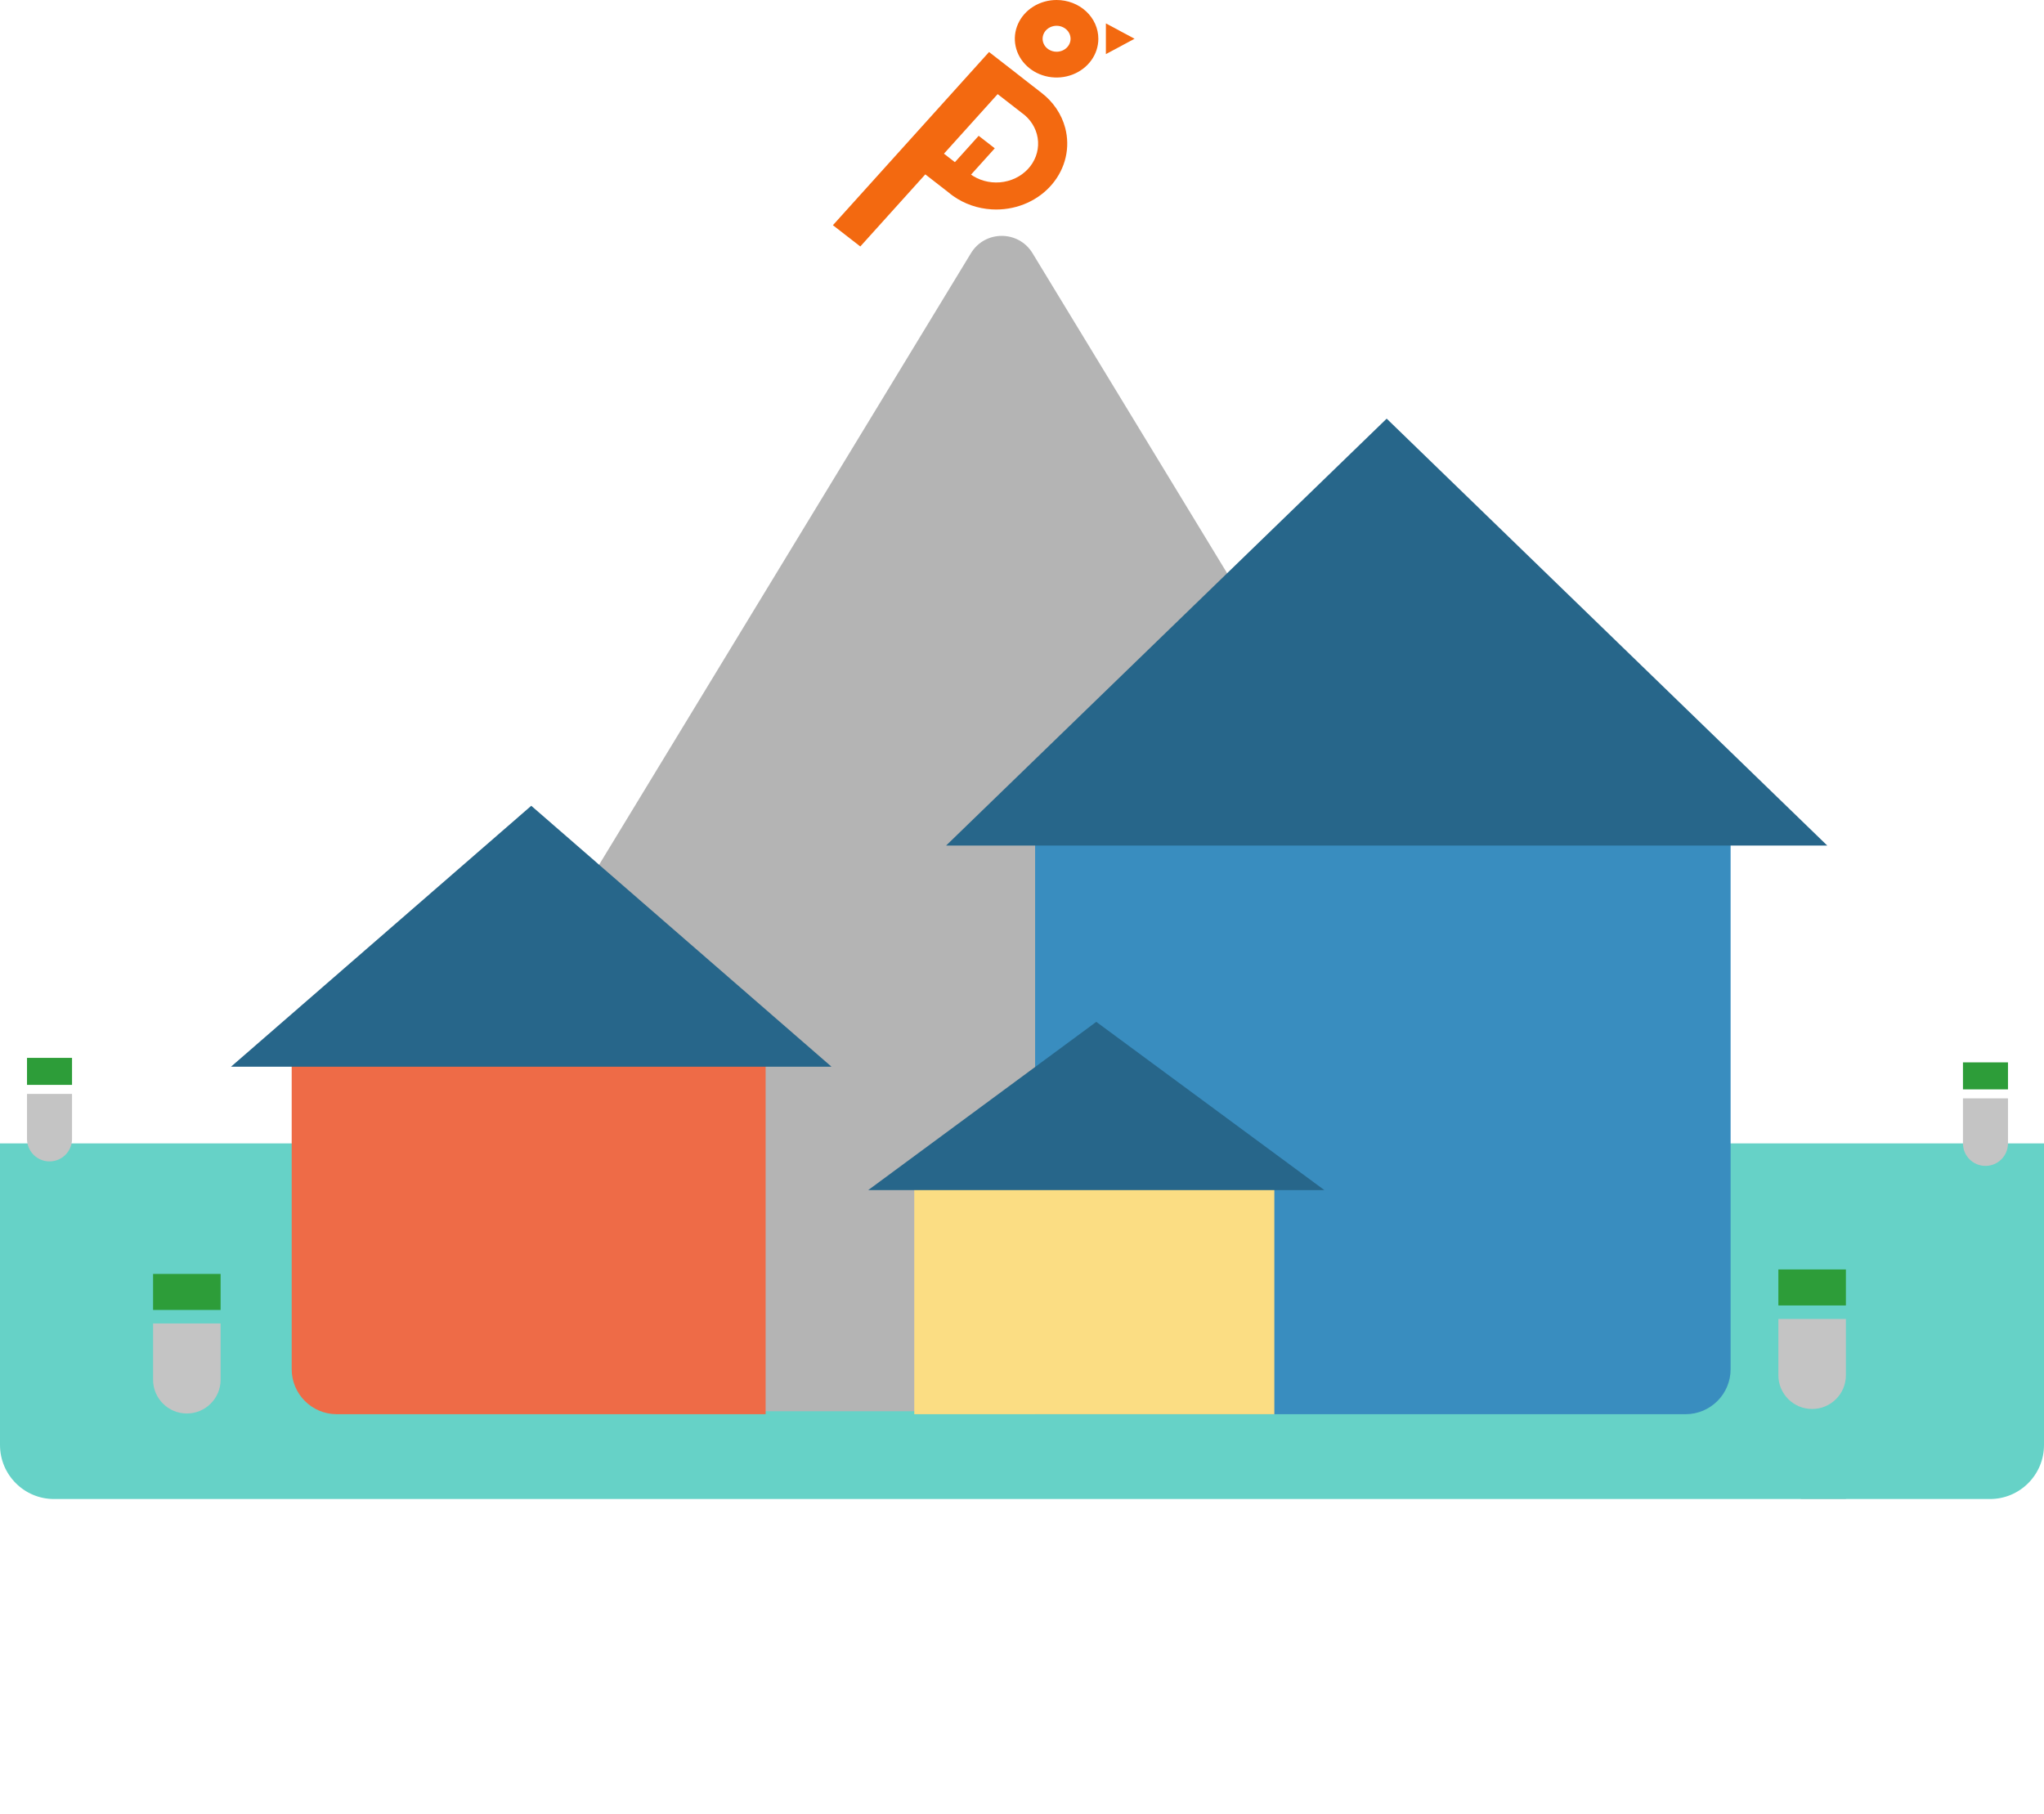 <svg width="454" height="403" viewBox="0 0 454 403" fill="none" xmlns="http://www.w3.org/2000/svg">
<rect x="400" y="313" width="10" height="20" fill="#C4C4C4"/>
<path d="M0 254H454V321C454 327.627 448.627 333 442 333H12C5.373 333 0 327.627 0 321V254Z" fill="#66D2C7"/>
<path d="M215.664 56.243C218.78 51.118 226.22 51.118 229.336 56.243L378.355 301.344C381.596 306.675 377.759 313.5 371.519 313.5H73.481C67.241 313.5 63.404 306.675 66.645 301.344L215.664 56.243Z" fill="#B4B4B4"/>
<path d="M64.789 227.453H170.054V314.155H74.789C69.266 314.155 64.789 309.678 64.789 304.155V227.453Z" fill="#EE6B47"/>
<path d="M118 179L184.684 236.958H51.316L118 179Z" fill="#27668A"/>
<path d="M229.911 172.284H384.392V304.155C384.392 309.678 379.914 314.155 374.392 314.155H229.911V172.284Z" fill="#398DBF"/>
<path d="M308 93L405.861 187.838H210.139L308 93Z" fill="#27668A"/>
<rect x="203.073" y="258.245" width="79.975" height="55.91" fill="#FBDD83"/>
<path d="M243.5 227L294.162 264.375H192.838L243.5 227Z" fill="#27668A"/>
<path d="M395 293H410V305.5C410 309.642 406.642 313 402.5 313C398.358 313 395 309.642 395 305.5V293Z" fill="#C4C4C4"/>
<path d="M436 244H446V254C446 256.761 443.761 259 441 259C438.239 259 436 256.761 436 254V244Z" fill="#C4C4C4"/>
<path d="M34 294H49V306.5C49 310.642 45.642 314 41.5 314C37.358 314 34 310.642 34 306.5V294Z" fill="#C4C4C4"/>
<path d="M6 243H16V253C16 255.761 13.761 258 11 258C8.239 258 6 255.761 6 253V243Z" fill="#C4C4C4"/>
<rect x="6" y="235" width="10" height="6" fill="#2D9D39"/>
<rect x="436" y="236" width="10" height="6" fill="#2D9D39"/>
<rect x="395" y="282" width="15" height="8" fill="#2D9D39"/>
<rect x="34" y="283" width="15" height="8" fill="#2D9D39"/>
<path d="M220.952 32.946L217.376 30.168L210.023 38.326L213.599 41.103L220.952 32.946Z" fill="#F36910"/>
<path d="M236.595 28.405C235.784 25.348 233.934 22.615 231.318 20.611L225.759 16.286L225.764 16.281L219.68 11.555L209.575 22.765L207.05 25.567L199.439 34.011L185 50.027L191.084 54.753L205.522 38.736L210.616 42.693C210.969 42.993 211.336 43.278 211.718 43.548C214.19 45.301 217.167 46.333 220.273 46.512C220.604 46.532 220.938 46.542 221.275 46.542C223.667 46.541 226.027 46.035 228.177 45.063C230.327 44.091 232.211 42.678 233.686 40.931C235.162 39.184 236.19 37.149 236.694 34.979C237.198 32.809 237.164 30.561 236.595 28.405H236.595ZM228.894 19.078L228.885 19.074L228.894 19.078ZM228.603 18.933L228.567 18.916L228.603 18.933ZM228.308 18.793L228.254 18.768L228.308 18.793ZM228.011 18.658L227.941 18.628L228.011 18.658ZM227.709 18.53L227.628 18.496L227.709 18.53ZM227.405 18.407L227.312 18.371C227.344 18.383 227.374 18.395 227.405 18.407H227.405ZM227.096 18.29C227.063 18.277 227.03 18.265 226.997 18.253C227.03 18.265 227.063 18.277 227.097 18.29H227.096ZM226.785 18.178L226.678 18.142L226.785 18.178ZM226.471 18.073C226.433 18.061 226.395 18.049 226.357 18.037C226.396 18.049 226.434 18.061 226.471 18.073H226.471ZM226.154 17.974C226.114 17.962 226.074 17.95 226.034 17.939C226.075 17.95 226.114 17.962 226.154 17.974H226.154ZM225.833 17.881C225.792 17.869 225.75 17.858 225.709 17.847C225.751 17.858 225.792 17.869 225.833 17.881H225.833ZM225.509 17.794C225.467 17.783 225.424 17.772 225.381 17.761C225.425 17.772 225.467 17.783 225.51 17.794H225.509ZM225.184 17.713C225.14 17.703 225.096 17.692 225.051 17.682C225.096 17.692 225.14 17.703 225.184 17.713L225.184 17.713ZM224.855 17.639C224.809 17.629 224.764 17.619 224.718 17.61C224.765 17.619 224.81 17.629 224.856 17.639L224.855 17.639ZM215.205 38.44L209.667 34.139L221.592 20.909L226.806 24.959L227.635 25.603C229.392 27.13 230.443 29.229 230.567 31.46C230.691 33.691 229.879 35.88 228.301 37.566C226.723 39.253 224.502 40.306 222.105 40.504C219.708 40.702 217.321 40.03 215.447 38.629L215.205 38.44Z" fill="#F36910"/>
<path d="M234.682 0C232.847 4.52846e-10 231.054 0.505 229.529 1.451C228.003 2.397 226.815 3.742 226.113 5.315C225.411 6.888 225.227 8.619 225.585 10.289C225.943 11.96 226.826 13.494 228.123 14.698C229.42 15.902 231.073 16.722 232.872 17.054C234.672 17.386 236.537 17.216 238.231 16.564C239.926 15.912 241.375 14.809 242.394 13.393C243.413 11.977 243.957 10.312 243.957 8.609C243.957 6.326 242.98 4.136 241.24 2.522C239.501 0.907 237.142 -6.07226e-10 234.682 0V0ZM234.682 11.493C234.067 11.493 233.467 11.324 232.956 11.007C232.445 10.691 232.047 10.24 231.812 9.713C231.577 9.186 231.515 8.606 231.635 8.047C231.755 7.488 232.051 6.974 232.485 6.57C232.92 6.167 233.473 5.893 234.076 5.781C234.679 5.67 235.303 5.727 235.871 5.945C236.439 6.164 236.924 6.533 237.265 7.007C237.607 7.482 237.789 8.039 237.789 8.609C237.789 9.374 237.461 10.108 236.879 10.649C236.296 11.19 235.506 11.493 234.682 11.493Z" fill="#F36910"/>
<path d="M252 8.609L245.633 5.197V12.022L252 8.609Z" fill="#F36910"/>
</svg>
